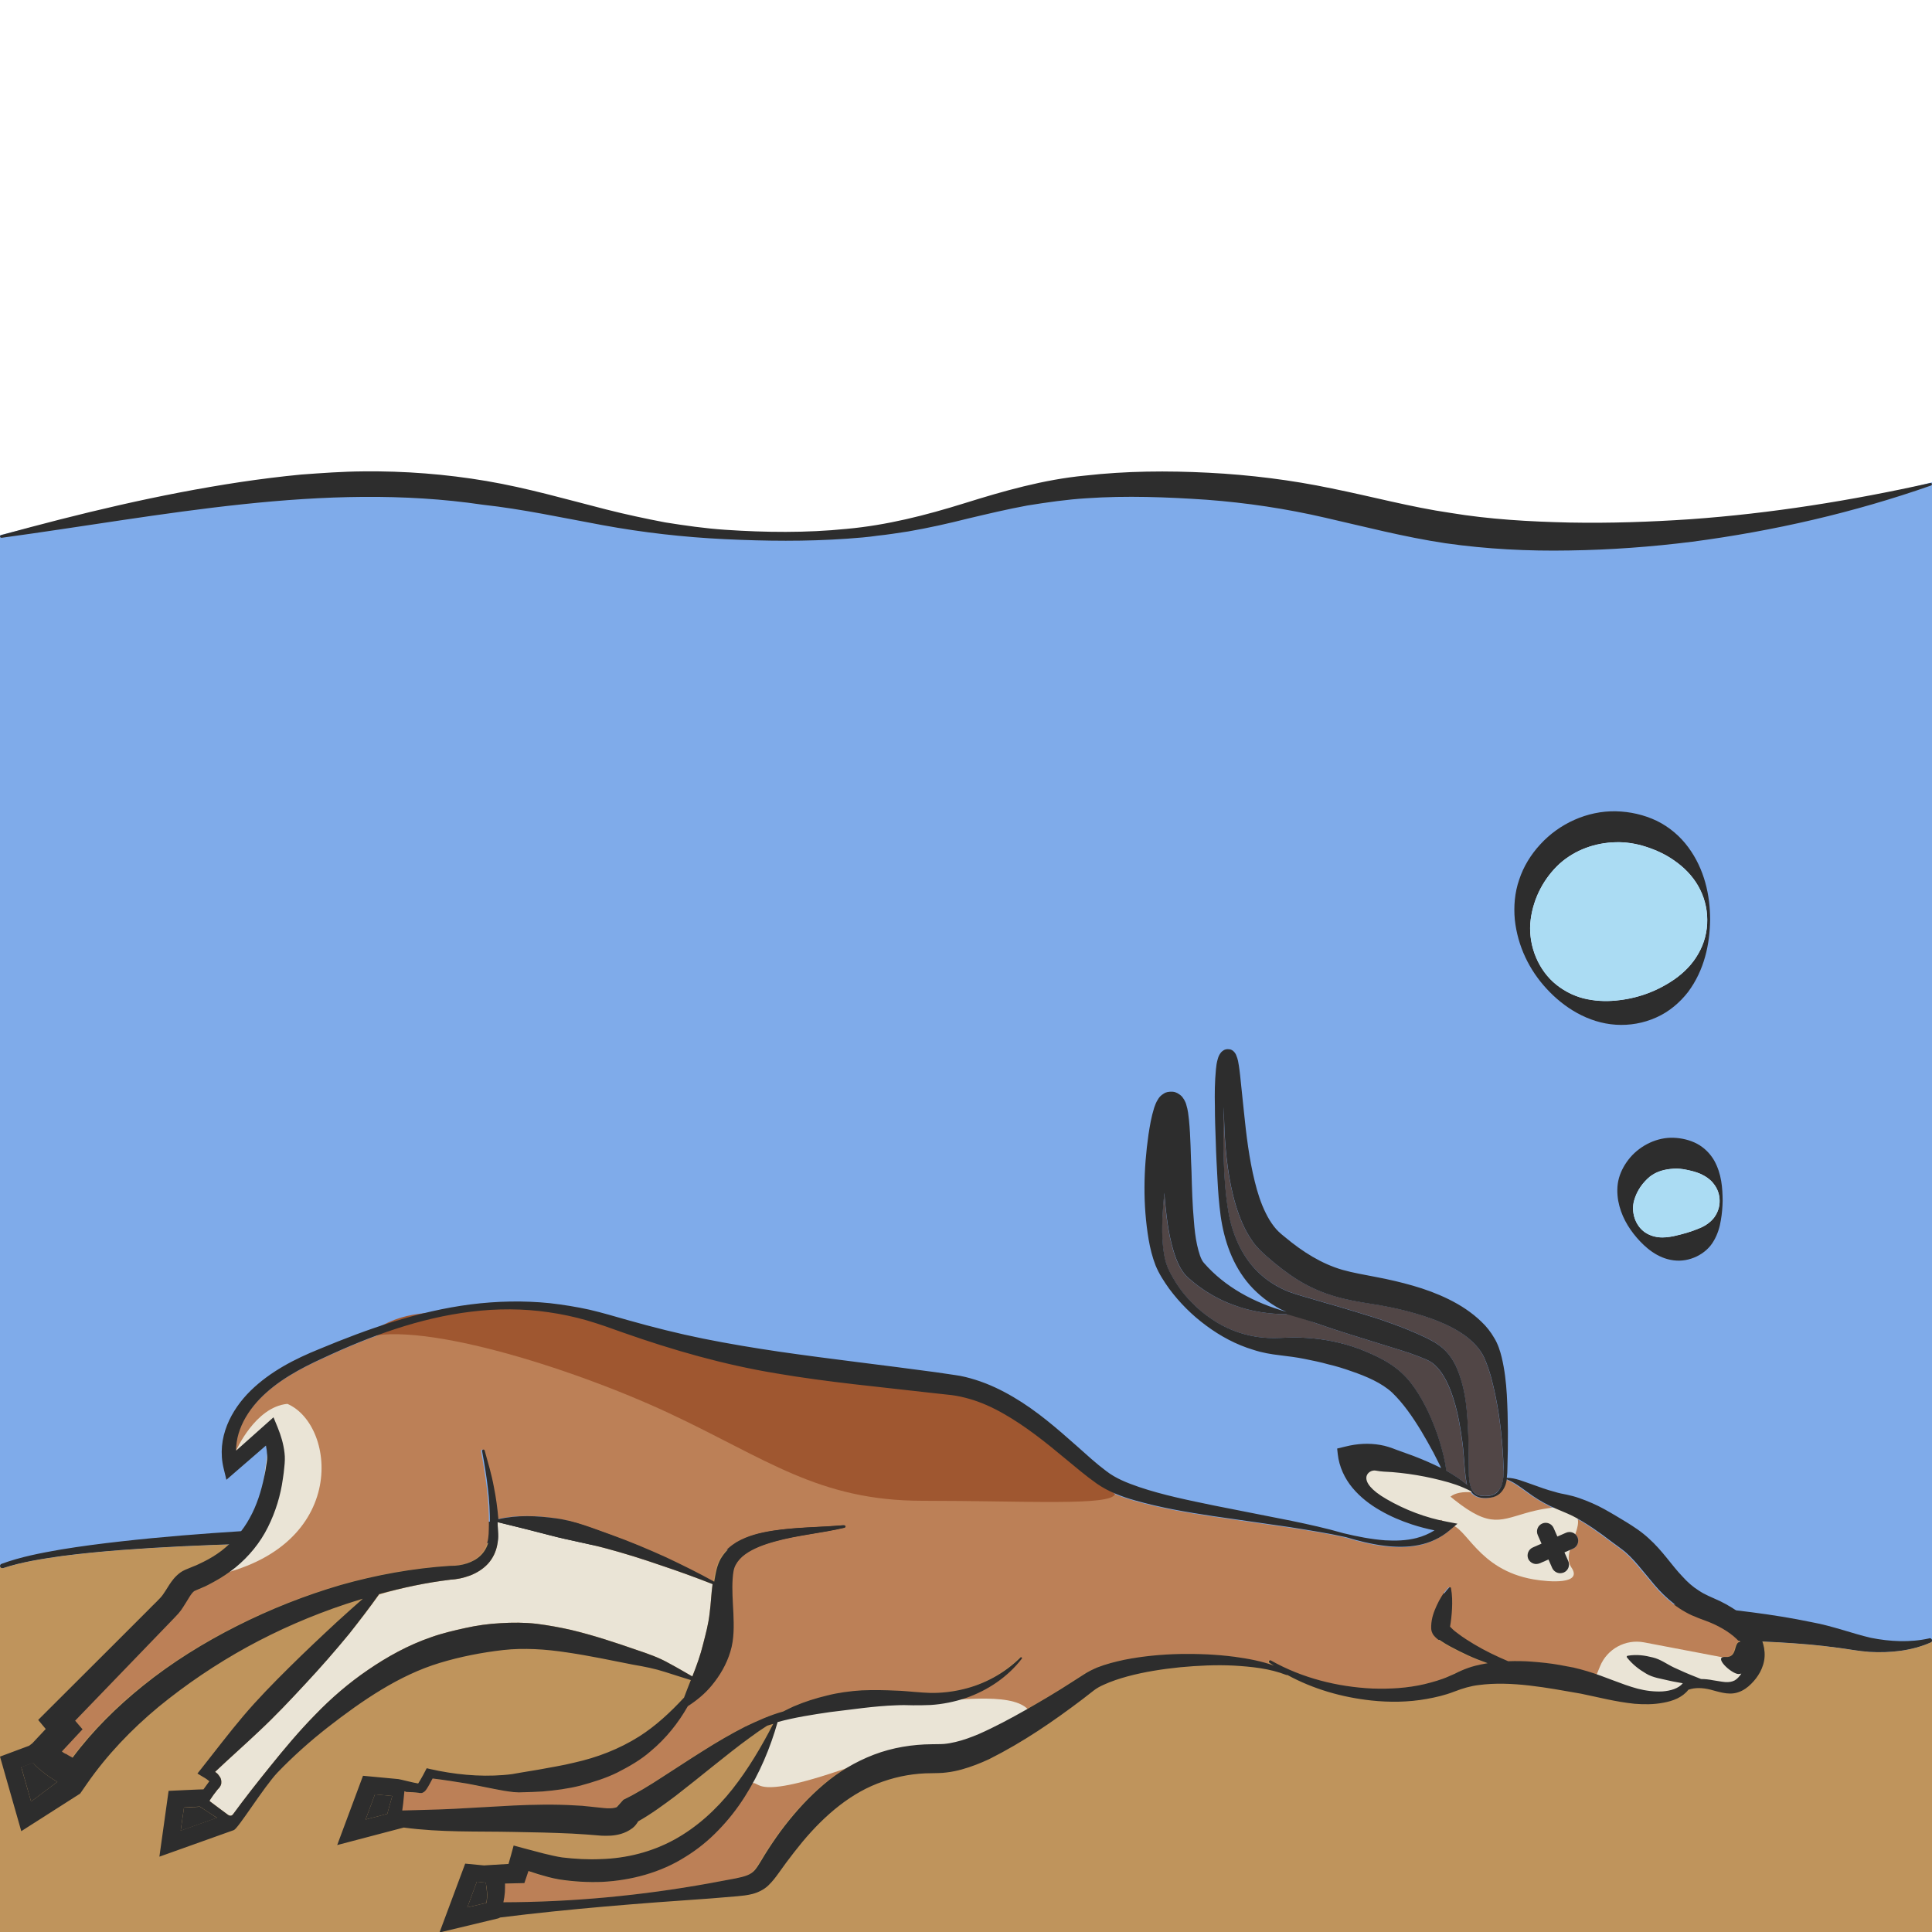 <?xml version="1.0" encoding="utf-8"?>
<!-- Generator: Adobe Illustrator 24.1.2, SVG Export Plug-In . SVG Version: 6.00 Build 0)  -->
<svg version="1.1" id="Layer_1" xmlns="http://www.w3.org/2000/svg" xmlns:xlink="http://www.w3.org/1999/xlink" x="0px" y="0px"
	 viewBox="0 0 128 128" style="enable-background:new 0 0 128 128;" xml:space="preserve">
<style type="text/css">
	.st0{fill:#7FABEA;}
	.st1{fill:#BF945C;}
	.st2{fill:#2D2D2D;}
	.st3{fill:#ABDCF3;}
	.st4{fill:#BC8057;}
	.st5{fill:#514646;}
	.st6{fill:#EAE4D6;}
	.st7{fill:#9F5730;}
</style>
<g>
	<path class="st0" d="M108.63,35.09c-13.4,0.87-14.15-2.72-30.86-2.95c-7.66-0.11-15.36,3.1-23.71,3.36
		c-11.45,0.36-19.35-3.3-28.77-3.36C12.56,32.05,0,35.46,0,35.46v68.3c0,0.01,0.01,0.03,0.01,0.04c0.03,0.08,0.11,0.12,0.19,0.09
		h0.01c1.24-0.41,2.57-0.61,3.89-0.8c1.32-0.17,2.65-0.3,3.98-0.4c2.66-0.2,5.33-0.32,8.01-0.4c5.34-0.15,10.69-0.14,16.03-0.06
		c10.69,0.16,21.39,0.56,32.02,1.43c2.66,0.23,5.31,0.48,7.95,0.82c2.62,0.33,5.27,0.7,7.76,1.31c0.62,0.15,1.23,0.33,1.78,0.53
		c0.13,0.06,0.27,0.1,0.39,0.16l0.43,0.19c0.36,0.17,0.71,0.31,1.07,0.43c1.41,0.49,2.79,0.74,4.17,0.94
		c2.74,0.4,5.45,0.56,8.15,0.63c5.39,0.14,10.74-0.04,16.06,0c2.66,0,5.31,0.05,7.94,0.28c0.65,0.06,1.3,0.13,1.95,0.22
		c0.63,0.08,1.34,0.22,2.04,0.27c1.39,0.08,2.8-0.06,4.08-0.62c0.05-0.02,0.08-0.05,0.09-0.1V31.95
		C128,31.95,119.29,34.4,108.63,35.09z M113.93,79.55c0.01,0.4-0.13,0.8-0.36,1.11c-0.24,0.32-0.58,0.54-0.89,0.68
		c-0.66,0.28-1.18,0.42-1.8,0.56c-0.31,0.06-0.64,0.11-1,0.07c-0.35-0.04-0.72-0.17-1.01-0.41c-0.58-0.48-0.8-1.32-0.61-2.01
		c0.19-0.69,0.59-1.21,1.04-1.59c0.47-0.37,1.03-0.5,1.58-0.53c0.28-0.02,0.56,0.01,0.85,0.07c0.29,0.06,0.6,0.13,0.93,0.27
		c0.32,0.15,0.66,0.36,0.89,0.68C113.79,78.75,113.93,79.15,113.93,79.55z M101.41,60.93c0.19-1.48,0.91-2.78,1.92-3.71
		c1.04-0.93,2.38-1.39,3.72-1.42c0.67-0.02,1.35,0.09,2,0.3c0.65,0.21,1.3,0.5,1.9,0.93c0.6,0.42,1.16,0.97,1.55,1.65
		c0.39,0.67,0.61,1.46,0.61,2.25c0.01,0.8-0.2,1.59-0.6,2.27c-0.38,0.68-0.94,1.23-1.54,1.66c-1.21,0.84-2.52,1.3-3.92,1.43
		c-0.7,0.07-1.44,0.03-2.16-0.15c-0.72-0.19-1.41-0.56-1.98-1.07C101.77,64.03,101.22,62.41,101.41,60.93z"/>
	<path class="st1" d="M128,108.72V128H0v-24.24c0,0.01,0.01,0.03,0.01,0.04c0.03,0.08,0.11,0.12,0.19,0.09h0.01
		c1.24-0.41,2.57-0.61,3.89-0.8c1.32-0.17,2.65-0.3,3.98-0.4c2.66-0.2,5.33-0.32,8.01-0.4c5.34-0.15,10.69-0.14,16.03-0.06
		c10.69,0.16,21.39,0.56,32.02,1.43c2.66,0.23,5.31,0.48,7.95,0.82c2.62,0.33,5.27,0.7,7.76,1.31c0.62,0.15,1.23,0.33,1.78,0.53
		c0.13,0.06,0.27,0.1,0.39,0.16l0.43,0.19c0.36,0.17,0.71,0.31,1.07,0.43c1.41,0.49,2.79,0.74,4.17,0.94
		c2.74,0.4,5.45,0.56,8.15,0.63c5.39,0.14,10.74-0.04,16.06,0c2.66,0,5.31,0.05,7.94,0.28c0.65,0.06,1.3,0.13,1.95,0.22
		c0.63,0.08,1.34,0.22,2.04,0.27c1.39,0.08,2.8-0.06,4.08-0.62C127.96,108.8,127.99,108.77,128,108.72z"/>
	<g>
		<path class="st2" d="M127.89,32c-5.26,1.17-10.57,2.02-15.9,2.4c-2.67,0.18-5.33,0.27-8,0.22c-2.67-0.06-5.3-0.21-7.9-0.64
			c-2.61-0.38-5.18-1.08-7.86-1.62c-2.67-0.56-5.42-0.9-8.15-1.04c-2.73-0.14-5.47-0.12-8.2,0.19c-2.74,0.26-5.42,1.03-7.98,1.83
			c-2.57,0.8-5.15,1.46-7.82,1.7c-2.66,0.27-5.36,0.24-8.03,0.06c-1.34-0.09-2.66-0.28-3.98-0.49c-1.31-0.25-2.62-0.53-3.92-0.86
			c-2.59-0.66-5.21-1.42-7.91-1.88c-2.71-0.46-5.43-0.67-8.18-0.64c-1.37,0.01-2.74,0.11-4.1,0.21c-1.36,0.13-2.71,0.3-4.05,0.5
			c-5.37,0.81-10.63,2.08-15.83,3.51C0.03,35.46,0,35.5,0,35.55c0.01,0.05,0.06,0.09,0.11,0.08c10.67-1.45,21.33-3.75,31.88-2.19
			c2.64,0.29,5.25,0.86,7.92,1.35c2.67,0.49,5.38,0.8,8.09,0.93c2.71,0.13,5.41,0.16,8.12-0.03c0.68-0.05,1.36-0.1,2.03-0.2
			c0.68-0.07,1.35-0.18,2.02-0.28c1.34-0.23,2.67-0.53,3.98-0.86c1.31-0.31,2.61-0.62,3.92-0.86c1.31-0.21,2.61-0.4,3.93-0.48
			c2.63-0.18,5.3-0.08,7.95,0.1c2.65,0.2,5.26,0.59,7.85,1.19c2.59,0.59,5.23,1.28,7.96,1.69c2.73,0.39,5.49,0.53,8.21,0.48
			c2.73-0.04,5.45-0.24,8.15-0.58c5.39-0.71,10.7-1.93,15.81-3.72c0.05-0.02,0.07-0.06,0.06-0.11
			C127.99,32.02,127.94,31.99,127.89,32z"/>
	</g>
	<path class="st2" d="M113.56,76.87c-0.26-0.44-0.64-0.83-1.12-1.09c-0.47-0.25-1.02-0.38-1.56-0.4c-1.1-0.04-2.18,0.5-2.87,1.3
		c-0.34,0.4-0.61,0.87-0.75,1.37c-0.14,0.5-0.13,1.02-0.05,1.5c0.18,0.97,0.64,1.76,1.23,2.45c0.57,0.66,1.38,1.37,2.44,1.5
		c1.04,0.14,2.16-0.4,2.66-1.29c0.26-0.44,0.4-0.92,0.47-1.36c0.08-0.45,0.11-0.88,0.12-1.3C114.12,78.72,114.07,77.78,113.56,76.87
		z M113.57,80.66c-0.24,0.32-0.58,0.54-0.89,0.68c-0.66,0.28-1.18,0.42-1.8,0.56c-0.31,0.06-0.64,0.11-1,0.07
		c-0.35-0.04-0.72-0.17-1.01-0.41c-0.58-0.48-0.8-1.32-0.61-2.01c0.19-0.69,0.59-1.21,1.04-1.59c0.47-0.37,1.03-0.5,1.58-0.53
		c0.28-0.02,0.56,0.01,0.85,0.07c0.29,0.06,0.6,0.13,0.93,0.27c0.32,0.15,0.66,0.36,0.89,0.68c0.24,0.3,0.38,0.7,0.38,1.1
		C113.94,79.95,113.8,80.35,113.57,80.66z"/>
	<path class="st3" d="M113.93,79.55c0.01,0.4-0.13,0.8-0.36,1.11c-0.24,0.32-0.58,0.54-0.89,0.68c-0.66,0.28-1.18,0.42-1.8,0.56
		c-0.31,0.06-0.64,0.11-1,0.07c-0.35-0.04-0.72-0.17-1.01-0.41c-0.58-0.48-0.8-1.32-0.61-2.01c0.19-0.69,0.59-1.21,1.04-1.59
		c0.47-0.37,1.03-0.5,1.58-0.53c0.28-0.02,0.56,0.01,0.85,0.07c0.29,0.06,0.6,0.13,0.93,0.27c0.32,0.15,0.66,0.36,0.89,0.68
		C113.79,78.75,113.93,79.15,113.93,79.55z"/>
	<path class="st2" d="M111.85,56.13c-0.53-0.72-1.25-1.34-2.09-1.75c-0.84-0.4-1.77-0.61-2.71-0.63c-1.89-0.04-3.75,0.82-5,2.19
		c-0.63,0.68-1.12,1.48-1.4,2.34c-0.3,0.86-0.37,1.78-0.29,2.65c0.19,1.76,0.96,3.34,2.11,4.58c1.13,1.23,2.73,2.26,4.58,2.38
		c0.91,0.06,1.84-0.1,2.68-0.48c0.84-0.37,1.56-0.98,2.11-1.69c1.08-1.45,1.44-3.17,1.46-4.79
		C113.3,59.32,112.93,57.59,111.85,56.13z M110.97,64.86c-1.21,0.84-2.52,1.3-3.92,1.43c-0.7,0.07-1.44,0.03-2.16-0.15
		c-0.72-0.19-1.41-0.56-1.98-1.07c-1.14-1.04-1.69-2.66-1.5-4.14c0.19-1.48,0.91-2.78,1.92-3.71c1.04-0.93,2.38-1.39,3.72-1.42
		c0.67-0.02,1.35,0.09,2,0.3c0.65,0.21,1.3,0.5,1.9,0.93c0.6,0.42,1.16,0.97,1.55,1.65c0.39,0.67,0.61,1.46,0.61,2.25
		c0.01,0.8-0.2,1.59-0.6,2.27C112.13,63.88,111.57,64.43,110.97,64.86z"/>
	<path class="st3" d="M113.11,60.93c0.01,0.8-0.2,1.59-0.6,2.27c-0.38,0.68-0.94,1.23-1.54,1.66c-1.21,0.84-2.52,1.3-3.92,1.43
		c-0.7,0.07-1.44,0.03-2.16-0.15c-0.72-0.19-1.41-0.56-1.98-1.07c-1.14-1.04-1.69-2.66-1.5-4.14c0.19-1.48,0.91-2.78,1.92-3.71
		c1.04-0.93,2.38-1.39,3.72-1.42c0.67-0.02,1.35,0.09,2,0.3c0.65,0.21,1.3,0.5,1.9,0.93c0.6,0.42,1.16,0.97,1.55,1.65
		C112.89,59.35,113.11,60.14,113.11,60.93z"/>
	<path class="st2" d="M128,108.65v0.07c-0.01,0.05-0.04,0.08-0.09,0.1c-1.28,0.56-2.69,0.7-4.08,0.62c-0.7-0.05-1.41-0.19-2.04-0.27
		c-0.65-0.09-1.3-0.16-1.95-0.22c-2.63-0.23-5.28-0.28-7.94-0.28c-5.32-0.04-10.67,0.14-16.06,0c-2.7-0.07-5.41-0.23-8.15-0.63
		c-1.38-0.2-2.76-0.45-4.17-0.94c-0.36-0.12-0.71-0.26-1.07-0.43l-0.43-0.19c-0.12-0.06-0.26-0.1-0.39-0.16
		c-0.55-0.2-1.16-0.38-1.78-0.53c-2.49-0.61-5.14-0.98-7.76-1.31c-2.64-0.34-5.29-0.59-7.95-0.82c-10.63-0.87-21.33-1.27-32.02-1.43
		c-5.34-0.08-10.69-0.09-16.03,0.06c-2.68,0.08-5.35,0.2-8.01,0.4c-1.33,0.1-2.66,0.23-3.98,0.4c-1.32,0.19-2.65,0.39-3.89,0.8H0.2
		c-0.08,0.03-0.16-0.01-0.19-0.09c0-0.01-0.01-0.03-0.01-0.04c0-0.07,0.04-0.13,0.1-0.15c1.28-0.47,2.61-0.72,3.93-0.95
		c1.33-0.22,2.66-0.39,4-0.54c2.66-0.3,5.34-0.51,8.02-0.68c5.35-0.33,10.71-0.51,16.07-0.62c10.73-0.16,21.45,0,32.18,0.59
		c2.69,0.16,5.37,0.35,8.06,0.61c2.69,0.26,5.37,0.56,8.1,1.12c0.69,0.14,1.38,0.31,2.09,0.55c0.18,0.06,0.36,0.11,0.55,0.19
		l0.5,0.2c0.25,0.1,0.51,0.2,0.81,0.28c1.13,0.33,2.4,0.53,3.68,0.69c2.56,0.3,5.21,0.4,7.86,0.52c5.3,0.23,10.67,0.38,16.05,0.81
		c2.69,0.25,5.38,0.54,8.06,1.1c1.33,0.24,2.68,0.75,3.89,1.03c1.25,0.25,2.59,0.32,3.85,0.04l0.02-0.01
		C127.9,108.52,127.98,108.57,128,108.65z"/>
	<g>
		<path class="st4" d="M27.86,118.18C27.87,118.18,27.86,118.18,27.86,118.18L27.86,118.18L27.86,118.18z"/>
		<path class="st5" d="M99.18,98.86c-0.14,0.13-0.31,0.2-0.5,0.23c-0.38,0.05-0.8,0.04-1.05-0.24c-0.24-0.27-0.29-0.69-0.32-1.07
			c-0.02-0.79-0.01-1.6-0.03-2.41c-0.07-1.61-0.1-3.27-0.84-4.9c-0.2-0.4-0.46-0.8-0.83-1.13c-0.4-0.35-0.78-0.54-1.16-0.73
			c-0.76-0.36-1.52-0.67-2.28-0.94c-0.76-0.28-1.53-0.52-2.3-0.75c-0.77-0.24-1.54-0.46-2.31-0.68c-0.75-0.23-1.55-0.43-2.22-0.68
			c-0.68-0.28-1.31-0.66-1.86-1.16c-1.1-0.99-1.79-2.45-2.08-3.99c-0.28-1.54-0.33-3.17-0.36-4.76c0-0.78,0-1.56,0.04-2.34l0,0.36
			c0.03,1.62,0.13,3.26,0.47,4.91c0.17,0.82,0.4,1.65,0.76,2.47c0.18,0.41,0.4,0.81,0.68,1.2c0.26,0.38,0.67,0.76,0.96,1.01
			c0.63,0.55,1.3,1.08,2.04,1.54c0.74,0.46,1.56,0.82,2.41,1.07c0.84,0.25,1.68,0.39,2.46,0.51c0.78,0.12,1.53,0.27,2.28,0.46
			c1.48,0.39,2.94,0.89,4.06,1.75c0.55,0.45,0.99,0.93,1.24,1.63c0.28,0.69,0.47,1.47,0.63,2.24c0.32,1.55,0.48,3.16,0.54,4.75
			l0,0.01l0,0c0.04,0.38,0.01,0.8-0.11,1.16C99.42,98.57,99.32,98.74,99.18,98.86z"/>
		<path class="st5" d="M85.23,87.07c0.05,0,0.09-0.04,0.09-0.09c0-0.03-0.01-0.06,0.07-0.02c0.63,0.28,1.11,0.46,1.72,0.68
			c0.76,0.27,1.53,0.52,2.29,0.76l2.28,0.71c0.75,0.24,1.52,0.45,2.23,0.73c0.35,0.14,0.71,0.27,0.94,0.43
			c0.25,0.18,0.48,0.43,0.68,0.73c0.4,0.6,0.67,1.33,0.88,2.08c0.21,0.75,0.34,1.54,0.45,2.33c0.12,0.79,0.13,1.58,0.23,2.4
			c0.03,0.19,0.05,0.38,0.1,0.57c-0.42-0.37-0.9-0.67-1.38-0.95l-0.02-0.15c-0.02-0.14-0.04-0.29-0.07-0.43
			c-0.06-0.28-0.12-0.57-0.2-0.84c-0.15-0.56-0.33-1.11-0.55-1.65c-0.21-0.54-0.46-1.07-0.75-1.59c-0.29-0.52-0.62-1.02-1.04-1.49
			c-0.92-1-2.05-1.48-3.15-1.92c-1.12-0.41-2.29-0.65-3.47-0.72c-0.59-0.05-1.19-0.02-1.76,0c-0.53,0.02-1.06,0.01-1.59-0.08
			c-1.06-0.17-2.1-0.58-3-1.21c-0.45-0.31-0.88-0.66-1.26-1.06c-0.39-0.39-0.74-0.82-1.03-1.28c-0.29-0.46-0.57-0.95-0.7-1.44
			c-0.14-0.51-0.19-1.05-0.22-1.59c-0.04-0.98,0.04-1.97,0.13-2.95c0.05,0.68,0.12,1.36,0.22,2.05c0.09,0.58,0.2,1.17,0.38,1.76
			c0.09,0.3,0.19,0.6,0.34,0.91c0.14,0.3,0.35,0.65,0.65,0.91c0.91,0.81,1.96,1.44,3.08,1.83C82.92,86.9,84.09,87.06,85.23,87.07
			L85.23,87.07z"/>
		<path class="st2" d="M30.96,126.37l0.63-1.7l0.59,0.06c0.01,0.04,0.02,0.07,0.02,0.11c0.03,0.18,0.05,0.35,0.06,0.53
			c0.02,0.24,0,0.47-0.04,0.7L30.96,126.37z"/>
		<path class="st2" d="M25.74,119.87c-0.03,0.11-0.05,0.2-0.08,0.3l-1.44,0.38l0.62-1.67l1.15,0.11l-0.1,0.35L25.74,119.87z"/>
		<path class="st6" d="M29.84,104.66l-0.05,0c0.5-0.02,0.92-0.12,1.36-0.28c0.43-0.17,0.85-0.42,1.18-0.78
			c0.33-0.36,0.54-0.82,0.62-1.28c0.04-0.23,0.06-0.46,0.05-0.68l-0.03-0.63c0-0.06-0.01-0.11-0.02-0.17
			c1.22,0.3,2.37,0.58,3.54,0.89c1.21,0.32,2.46,0.53,3.68,0.86c1.23,0.33,2.44,0.71,3.65,1.13c1.14,0.38,2.27,0.79,3.39,1.23
			c-0.09,0.66-0.11,1.29-0.19,1.89c-0.08,0.76-0.27,1.43-0.44,2.1c-0.17,0.7-0.42,1.4-0.71,2.13c-0.51-0.29-1.01-0.59-1.54-0.87
			c-0.66-0.38-1.44-0.65-2.13-0.88c-1.41-0.49-2.85-0.97-4.35-1.33c-0.75-0.17-1.52-0.31-2.3-0.41c-0.8-0.09-1.6-0.09-2.39-0.04
			c-0.79,0.04-1.57,0.15-2.33,0.32c-0.77,0.17-1.51,0.34-2.27,0.61c-1.51,0.52-2.9,1.29-4.17,2.16c-1.28,0.87-2.45,1.88-3.51,2.98
			c-1.07,1.09-2.04,2.25-2.99,3.43c-0.84,1.04-1.66,2.08-2.45,3.16c-0.15,0.21-0.37,0.01-0.37,0.01c-0.4-0.29-0.79-0.59-1.18-0.88
			c0.01-0.02,0-0.04,0.01-0.06c0.16-0.24,0.32-0.47,0.5-0.69l0.1-0.11c0,0,0.14-0.14,0.16-0.32c0.03-0.36-0.14-0.48-0.22-0.6
			c-0.06-0.07-0.13-0.11-0.19-0.16c0.96-0.91,1.95-1.78,2.91-2.69c1.07-1,2.07-2.06,3.07-3.14c1-1.07,1.97-2.18,2.9-3.31
			c0.69-0.85,1.35-1.72,1.99-2.61C26.67,105.18,28.25,104.85,29.84,104.66z"/>
		<path class="st2" d="M11.97,121.29l0.22-1.53l1.05-0.06c0.38,0.24,0.76,0.49,1.13,0.74L11.97,121.29z"/>
		<path class="st4" d="M95.97,107.74c0-0.01-0.01-0.02-0.02-0.02C95.95,107.71,95.95,107.68,95.97,107.74z"/>
		<path class="st2" d="M2.38,117c0.1,0.1,0.2,0.19,0.3,0.27c0.2,0.17,0.41,0.33,0.62,0.47c0.16,0.11,0.33,0.21,0.5,0.31l-1.74,1.31
			l-0.65-2.29l0.78-0.29C2.25,116.87,2.31,116.93,2.38,117z"/>
		<path class="st4" d="M4.91,115.17l-0.81,0.87c0.08,0.06,0.15,0.12,0.24,0.18c0.13,0.08,0.27,0.15,0.4,0.23
			c1.34-1.8,2.93-3.37,4.65-4.75c1.94-1.56,4.05-2.87,6.25-3.98c2.2-1.11,4.5-2.02,6.86-2.71c2.36-0.68,4.8-1.11,7.25-1.27l0.03,0
			h0.02c0.69,0,1.49-0.21,1.97-0.68c0.25-0.23,0.42-0.54,0.52-0.89c0.1-0.34,0.09-0.74,0.1-1.15c0.01-0.81-0.04-1.63-0.14-2.44
			c-0.1-0.82-0.23-1.62-0.38-2.44c-0.01-0.04,0.02-0.09,0.06-0.1c0.05-0.01,0.09,0.01,0.11,0.06l0,0c0.22,0.79,0.45,1.59,0.61,2.41
			c0.14,0.7,0.23,1.42,0.3,2.14c1.25-0.29,2.54-0.24,3.79-0.06c1.3,0.17,2.52,0.68,3.73,1.11c1.22,0.44,2.4,0.94,3.58,1.47
			c1.08,0.51,2.15,1.03,3.2,1.62c0.02-0.12,0.03-0.23,0.06-0.35c0.08-0.38,0.19-0.9,0.46-1.31c0.27-0.41,0.64-0.72,1.01-0.95
			c0.77-0.45,1.58-0.63,2.37-0.76c1.59-0.25,3.15-0.23,4.7-0.37c0.04,0,0.08,0.02,0.1,0.07c0.01,0.05-0.02,0.09-0.07,0.1
			c-1.54,0.36-3.11,0.49-4.58,0.9c-0.73,0.2-1.44,0.46-2,0.86c-0.27,0.2-0.49,0.44-0.63,0.7c-0.14,0.26-0.17,0.53-0.2,0.92
			c-0.05,0.72,0.01,1.48,0.05,2.29c0.03,0.8,0.06,1.69-0.2,2.53c-0.25,0.84-0.69,1.6-1.23,2.24c-0.45,0.55-0.99,1-1.59,1.38
			c-0.62,1.11-1.44,2.14-2.46,2.98c-0.66,0.58-1.42,1.01-2.2,1.41c-0.79,0.39-1.62,0.64-2.45,0.87c-0.84,0.21-1.68,0.33-2.52,0.39
			c-0.42,0.04-0.84,0.04-1.26,0.05l-0.31,0.01l-0.35-0.02c-0.22-0.03-0.44-0.05-0.65-0.09c-0.85-0.15-1.65-0.33-2.47-0.48
			c-0.74-0.13-1.49-0.24-2.24-0.33c-0.06,0.12-0.13,0.25-0.2,0.37c-0.05,0.09-0.11,0.19-0.17,0.29c-0.03,0.05-0.07,0.1-0.12,0.16
			c-0.04,0.03-0.04,0.07-0.19,0.13c-0.02,0.02-0.2,0.02-0.17,0.01l-0.02,0l-0.04-0.01c-0.27-0.04-0.56-0.04-0.84-0.06
			c-0.19-0.15-0.11,0.04-0.14,0.08l-0.05,0.71l-0.06,0.45c0.1,0,0.19,0.02,0.28,0.06c1.04-0.02,2.09-0.1,3.14-0.17l3.96-0.22
			c1.33-0.06,2.67-0.08,4.02-0.01c0.34,0.01,0.68,0.04,1.02,0.08c0.35,0.03,0.68,0.08,0.96,0.1c0.28,0.02,0.54,0.01,0.69-0.02
			c0.08-0.02,0.11-0.04,0.13-0.04c0.01,0,0,0,0.02-0.01l0.43-0.48c0.87-0.42,1.75-0.96,2.62-1.53c0.88-0.55,1.75-1.15,2.66-1.71
			c0.9-0.57,1.82-1.11,2.78-1.6c0.82-0.39,1.65-0.76,2.53-1.01c0.23-0.12,0.47-0.23,0.7-0.34c0.71-0.31,1.46-0.53,2.21-0.72
			c0.75-0.18,1.52-0.29,2.29-0.34c0.77-0.03,1.55-0.02,2.31,0.02c0.38,0.01,0.77,0.06,1.15,0.08c0.38,0.03,0.72,0.06,1.09,0.07
			c0.72,0.01,1.45-0.07,2.15-0.24c1.41-0.33,2.77-1.06,3.82-2.11l0,0c0.02-0.02,0.05-0.02,0.08,0c0.03,0.02,0.03,0.06,0.01,0.08
			c-0.93,1.21-2.26,2.12-3.74,2.62c-0.74,0.24-1.52,0.4-2.3,0.45c-0.39,0.02-0.8,0.02-1.17,0.02c-0.37,0-0.74-0.02-1.11,0
			c-1.48,0.04-2.93,0.28-4.39,0.45c-1.15,0.17-2.33,0.35-3.47,0.66c-0.49,1.72-1.19,3.4-2.18,4.95c-0.49,0.79-1.07,1.53-1.74,2.21
			c-0.66,0.68-1.4,1.29-2.22,1.79c-1.63,1.03-3.57,1.54-5.47,1.64c-0.96,0.04-1.9-0.02-2.84-0.16c-0.54-0.1-0.95-0.23-1.41-0.35
			c-0.22-0.07-0.44-0.14-0.65-0.21l-0.11,0.33l-0.16,0.47l-0.47,0.01l-0.81,0.02c0,0.19,0.01,0.38-0.01,0.57
			c-0.02,0.22-0.05,0.45-0.1,0.67c4.57-0.02,9.13-0.44,13.61-1.25l1.77-0.33c0.29-0.06,0.55-0.12,0.78-0.21
			c0.22-0.09,0.36-0.19,0.49-0.33c0.27-0.31,0.56-0.9,0.91-1.41c0.34-0.51,0.69-1.02,1.07-1.52c0.76-0.98,1.61-1.92,2.59-2.75
			c0.98-0.83,2.11-1.51,3.33-1.98c1.23-0.46,2.55-0.68,3.84-0.69c0.36-0.01,0.54,0,0.81-0.02c0.25-0.02,0.5-0.07,0.76-0.13
			c0.52-0.12,1.04-0.31,1.55-0.53c1.02-0.46,2.09-1.02,3.11-1.6c1.03-0.58,2.05-1.19,3.05-1.84l0.75-0.48
			c0.3-0.2,0.61-0.35,0.91-0.48c0.61-0.24,1.22-0.4,1.83-0.52c1.22-0.24,2.44-0.34,3.66-0.38c1.22-0.03,2.44,0.03,3.65,0.19
			c0.87,0.12,1.75,0.28,2.58,0.58c-0.1-0.06-0.2-0.12-0.3-0.19c-0.04-0.03-0.05-0.08-0.02-0.12c0.02-0.04,0.08-0.05,0.12-0.03
			c2.06,1.17,4.4,1.75,6.73,1.86c1.16,0.04,2.33-0.03,3.44-0.29c0.55-0.13,1.1-0.29,1.62-0.52l0.39-0.17
			c0.14-0.07,0.29-0.15,0.44-0.21c0.3-0.12,0.61-0.23,0.92-0.32c0.27-0.07,0.55-0.12,0.82-0.17c-0.43-0.15-0.86-0.33-1.28-0.51
			c-0.41-0.18-0.81-0.38-1.22-0.61c-0.2-0.11-0.4-0.23-0.61-0.37c-0.1-0.08-0.21-0.15-0.32-0.27c-0.06-0.08-0.13-0.1-0.22-0.36
			c-0.05-0.22-0.02-0.21-0.03-0.25l0-0.11c0.02-0.53,0.18-0.94,0.37-1.36c0.19-0.41,0.42-0.81,0.76-1.17
			c0.01-0.01,0.02-0.02,0.04-0.02c0.04-0.01,0.07,0.02,0.08,0.05c0.09,0.48,0.09,0.93,0.07,1.37c-0.02,0.42-0.07,0.85-0.13,1.19
			c0.02,0.03,0.05,0.05,0.08,0.08c0.13,0.13,0.3,0.26,0.46,0.39c0.33,0.25,0.69,0.48,1.06,0.7c0.72,0.43,1.48,0.79,2.25,1.12
			c0.53-0.02,1.06-0.01,1.59,0.03c0.62,0.05,1.23,0.11,1.83,0.22c0.3,0.05,0.59,0.1,0.91,0.17c0.31,0.07,0.61,0.16,0.9,0.24
			c1.18,0.35,2.26,0.87,3.35,1.16c0.54,0.14,1.11,0.22,1.66,0.18c0.51-0.04,1.06-0.19,1.33-0.54c-0.3-0.05-0.6-0.09-0.89-0.17
			c-0.53-0.13-1.09-0.19-1.54-0.47c-0.46-0.27-0.89-0.59-1.27-1.07c-0.01-0.01-0.01-0.02-0.01-0.03c-0.01-0.04,0.02-0.07,0.05-0.08
			c0.61-0.11,1.15-0.02,1.67,0.11c0.52,0.12,0.94,0.45,1.41,0.67c0.47,0.22,0.95,0.42,1.44,0.62c0.12,0.05,0.23,0.09,0.35,0.14
			c0.27,0,0.53,0.03,0.78,0.08c0.29,0.05,0.56,0.1,0.81,0.12c0.25,0.02,0.47-0.02,0.64-0.11c0.17-0.09,0.32-0.25,0.44-0.45
			c-0.07,0.01-0.13,0.04-0.2,0.03c-0.51-0.04-1.7-1.19-0.85-1.13c0.84,0.06,0.5-1.01,0.99-1c-0.47-0.54-1.21-0.99-1.96-1.3
			c-0.41-0.17-1.08-0.37-1.63-0.69c-0.56-0.31-1.07-0.72-1.51-1.15c-0.45-0.43-0.8-0.9-1.16-1.32c-0.35-0.42-0.68-0.82-1.02-1.17
			c-0.17-0.17-0.35-0.34-0.54-0.48c-0.17-0.14-0.44-0.32-0.65-0.48c-0.44-0.33-0.88-0.66-1.32-0.96c-0.44-0.3-0.88-0.58-1.34-0.8
			c-0.23-0.11-0.47-0.22-0.7-0.31c-0.27-0.11-0.55-0.22-0.81-0.36c-0.53-0.27-1.03-0.58-1.48-0.91c-0.45-0.32-0.87-0.65-1.36-0.84
			c-0.03,0.13-0.05,0.27-0.1,0.4c-0.08,0.2-0.19,0.39-0.36,0.54c-0.17,0.15-0.38,0.24-0.6,0.27c-0.39,0.06-0.88,0.06-1.21-0.28
			c-0.04-0.04-0.07-0.09-0.1-0.14c-0.64-0.34-1.31-0.57-2.01-0.73c-0.7-0.18-1.41-0.32-2.13-0.42c-0.36-0.05-0.72-0.09-1.09-0.12
			c-0.37-0.02-0.73-0.03-1.09-0.1c-0.47-0.09-0.94-0.26-1.4-0.45c0.13,0.35,0.31,0.69,0.55,0.99c0.42,0.53,0.97,0.98,1.57,1.35
			c1.21,0.74,2.61,1.23,4.02,1.5l0.68,0.13L96,101.42c-0.6,0.5-1.33,0.84-2.08,0.98c-0.75,0.15-1.51,0.13-2.24,0.04
			c-0.87-0.11-1.72-0.32-2.55-0.57c-1.22-0.28-2.46-0.47-3.69-0.66l-5.15-0.74c-1.72-0.26-3.44-0.55-5.15-1.04
			c-0.43-0.13-0.86-0.26-1.28-0.44c-0.42-0.17-0.87-0.41-1.24-0.67c-0.75-0.52-1.41-1.09-2.08-1.65c-1.33-1.11-2.66-2.17-4.11-2.99
			c-0.72-0.4-1.47-0.74-2.24-0.97c-0.39-0.11-0.77-0.2-1.17-0.25l-1.28-0.14c-3.44-0.4-6.9-0.71-10.35-1.3
			c-3.45-0.57-6.85-1.54-10.14-2.7c-0.83-0.3-1.63-0.58-2.44-0.82c-0.82-0.23-1.65-0.42-2.5-0.53c-1.69-0.24-3.41-0.25-5.12-0.04
			c-3.41,0.41-6.69,1.61-9.81,3.07c-1.57,0.71-3.07,1.53-4.22,2.72c-0.57,0.59-1.04,1.27-1.3,2.01c-0.14,0.37-0.22,0.75-0.25,1.14
			c-0.01,0.09-0.01,0.18-0.01,0.27l1.93-1.72l0.55-0.49l0.28,0.68c0.23,0.55,0.38,1.08,0.45,1.68c0.04,0.29,0.02,0.65-0.01,0.9
			c-0.02,0.27-0.06,0.54-0.1,0.82c-0.15,1.09-0.48,2.18-0.99,3.2c-0.51,1.02-1.26,1.93-2.15,2.67c-0.45,0.36-0.93,0.68-1.43,0.95
			c-0.25,0.13-0.5,0.27-0.76,0.38c-0.24,0.1-0.61,0.25-0.56,0.25c-0.07,0.05-0.19,0.19-0.31,0.39c-0.12,0.19-0.26,0.43-0.43,0.69
			c-0.09,0.13-0.18,0.26-0.3,0.4c-0.13,0.14-0.19,0.2-0.29,0.31l-0.55,0.57l-2.19,2.27L4.98,114l0.49,0.56L4.91,115.17z
			 M101.56,102.52l0.57-0.25l-0.25-0.57c-0.13-0.29,0-0.63,0.29-0.76c0.29-0.13,0.63,0,0.76,0.29l0.25,0.57l0.57-0.25
			c0.29-0.13,0.63,0,0.76,0.29c0.13,0.29,0,0.63-0.29,0.76l-0.57,0.25l0.25,0.57c0.13,0.29,0,0.63-0.29,0.76
			c-0.08,0.03-0.16,0.05-0.24,0.05c-0.22,0-0.43-0.13-0.53-0.34l-0.25-0.57l-0.57,0.25c-0.08,0.03-0.16,0.05-0.24,0.05
			c-0.22,0-0.43-0.13-0.53-0.34C101.13,102.99,101.26,102.65,101.56,102.52z"/>
		<path class="st6" d="M62.37,112.58c0.89,0.19,5.13-0.61,5.92,0.93c-1.96,1.17-6.01,2.8-7.32,2.8c-1.31,0-2.29,0.33-3.24,0.24
			c-8.55,3.2-7.11,1.18-8.09,1.66c-1.28,0.62,1.77-3.61,1.59-4.01c1.07-0.68,6.62-1.56,7.69-1.61
			C60,112.54,62.37,112.58,62.37,112.58z"/>
		<path class="st6" d="M15.63,96.13c0,0,1.27-2.92,3.41-3.12c3.31,1.43,4.11,9.85-5.47,11.5c1.62-1.19,3.58-2.74,3.78-5.08
			c0.2-2.34,0.5-3.98,0.5-3.98L15.63,96.13z"/>
		<path class="st6" d="M97.61,98.87c-3-0.23-1.17,2.3-2.87,2.07c-1.7-0.23-4.72-1.78-4.26-3.25c0.46-1.47,6.07,0.72,6.53,0.8
			L97.61,98.87z"/>
		<path class="st7" d="M73.87,98.98c-0.22,0.81-5.86,0.45-12.76,0.45s-10.35-2.8-16.82-5.82s-17.06-6.35-20.51-4.84
			c3.02-2.16,4.02-1.56,7.36-2.12s8.71,0.49,12.4,1.95c3.69,0.63,16.24,2.44,19.37,2.93C66.05,92.01,73.87,98.98,73.87,98.98z"/>
		<path class="st6" d="M114.74,109.92l-5.82-1.11c-1.22-0.23-2.44,0.43-2.91,1.58l-0.51,1.24c0,0,4.02,1.6,5.22,0.75
			c1.81-1.27,4.58-0.74,4.58-0.74l0.57-1.04L114.74,109.92z"/>
		<path class="st6" d="M104.14,100.17c1.24,0.64-0.8,2.55-0.03,3.68c0.77,1.13-1.45,0.97-2.5,0.79c-3.74-0.64-4.45-3.56-5.56-3.62
			c-1.12-0.06-1.47-3.14-0.18-2.05c2.68,2.26,3.35,1.82,5.17,1.29s2.88-0.41,2.88-0.41L104.14,100.17z"/>
		<path class="st2" d="M1.93,115.66L0,116.38l1.41,4.94l3.9-2.49l0.45-0.65c1.31-1.89,2.94-3.6,4.75-5.1
			c1.82-1.49,3.79-2.82,5.86-3.96c2.08-1.14,4.27-2.09,6.52-2.84c0.38-0.13,0.77-0.24,1.15-0.36c-0.58,0.51-1.15,1.02-1.72,1.54
			c-1.08,1-2.14,2-3.18,3.03c-1.04,1.03-2.07,2.08-3.02,3.2c-0.95,1.12-1.84,2.3-2.76,3.46l-0.28,0.35l0.33,0.2l0.17,0.1l0.12,0.08
			c0.07,0.05,0.13,0.1,0.17,0.14c-0.02,0.03-0.04,0.05-0.05,0.06c-0.12,0.16-0.23,0.31-0.34,0.47c-0.05-0.01-2.31,0.1-2.31,0.1
			l-0.61,4.36l4.93-1.76c0.29-0.1,1.98-2.85,2.9-3.82c1.03-1.07,2.14-2.06,3.3-2.97c2.31-1.8,4.76-3.48,7.45-4.29
			c1.35-0.41,2.79-0.69,4.19-0.85c0.7-0.08,1.4-0.09,2.1-0.06c0.71,0.03,1.43,0.11,2.15,0.22c1.44,0.21,2.9,0.52,4.37,0.81
			c0.76,0.13,1.43,0.26,2.14,0.49c0.55,0.17,1.11,0.36,1.68,0.53c-0.15,0.37-0.3,0.76-0.45,1.16c-0.92,0.99-1.89,1.89-2.98,2.58
			c-1.32,0.83-2.77,1.39-4.3,1.73c-0.76,0.19-1.55,0.31-2.34,0.46l-1.2,0.2l-0.57,0.1c-0.19,0.02-0.38,0.05-0.58,0.06
			c-1.61,0.13-3.28-0.04-4.87-0.4l-0.21-0.05l-0.11,0.21c-0.09,0.18-0.19,0.36-0.29,0.53c-0.05,0.09-0.1,0.17-0.15,0.25
			c-0.01,0.01-0.01,0.01-0.02,0.02c-0.32-0.05-1.16-0.27-1.3-0.29l-2.35-0.22l-1.71,4.59l4.41-1.16c0,0,0,0,0,0
			c2.45,0.33,4.86,0.24,7.25,0.29c1.31,0.02,2.61,0.05,3.9,0.11l0.96,0.06l1.01,0.08c0.38,0.01,0.79,0.02,1.27-0.12
			c0.24-0.07,0.51-0.19,0.76-0.38c0.16-0.12,0.28-0.28,0.38-0.45c0.9-0.51,1.69-1.1,2.47-1.68c0.84-0.66,1.67-1.31,2.48-1.97
			c0.82-0.65,1.63-1.31,2.48-1.92c0.36-0.27,0.74-0.53,1.12-0.77c0.13-0.04,0.26-0.08,0.4-0.12c-0.79,1.53-1.66,3-2.7,4.32
			c-1.09,1.38-2.39,2.55-3.87,3.36c-1.49,0.81-3.15,1.23-4.85,1.28c-0.85,0.04-1.71-0.01-2.56-0.11c-0.36-0.05-0.81-0.16-1.23-0.26
			l-1.29-0.34l-0.7-0.19l-0.18,0.66l-0.16,0.56l-1,0.06l-0.62,0.04l-1.25-0.12l-1.7,4.56l3.88-0.93c0.05-0.01,0.09-0.04,0.13-0.06
			c4.63-0.58,9.26-0.94,13.92-1.26l1.81-0.15c0.31-0.03,0.64-0.06,0.99-0.15c0.35-0.09,0.76-0.28,1.05-0.56
			c0.29-0.28,0.49-0.55,0.67-0.8l0.52-0.72c0.35-0.47,0.71-0.93,1.08-1.38c1.48-1.77,3.25-3.29,5.33-3.99
			c1.03-0.36,2.11-0.55,3.22-0.55c0.24-0.01,0.66,0,0.99-0.05c0.35-0.04,0.69-0.11,1.01-0.2c0.65-0.18,1.25-0.42,1.83-0.69
			c2.25-1.13,4.24-2.5,6.18-3.97l0.72-0.56c0.19-0.15,0.42-0.28,0.67-0.39c0.5-0.23,1.05-0.41,1.6-0.56c1.12-0.3,2.29-0.48,3.47-0.6
			c1.18-0.11,2.37-0.17,3.55-0.11c1.18,0.07,2.38,0.19,3.48,0.62l0,0c0.02,0.01,0.05,0.01,0.07,0c1.7,0.93,3.61,1.48,5.55,1.69
			c1.21,0.13,2.45,0.12,3.68-0.1c0.61-0.11,1.22-0.25,1.81-0.48l0.44-0.16l0.39-0.12c0.26-0.07,0.53-0.13,0.8-0.16
			c2.17-0.29,4.54,0.18,6.78,0.57c1.13,0.23,2.29,0.54,3.56,0.67c0.63,0.05,1.27,0.05,1.9-0.07c0.32-0.06,0.63-0.14,0.94-0.29
			c0.26-0.13,0.52-0.31,0.72-0.57c0.46-0.16,0.95-0.13,1.45-0.01c0.26,0.07,0.53,0.15,0.83,0.21c0.3,0.06,0.66,0.09,1.01-0.03
			c0.35-0.11,0.64-0.33,0.87-0.56c0.23-0.23,0.42-0.47,0.59-0.78c0.16-0.3,0.28-0.66,0.3-1.03c0.02-0.37-0.05-0.75-0.18-1.09
			c-0.28-0.67-0.73-1.17-1.21-1.58c-0.48-0.41-1.01-0.73-1.56-1c-0.61-0.28-1.01-0.43-1.41-0.7c-0.4-0.25-0.76-0.57-1.09-0.94
			c-0.69-0.71-1.3-1.69-2.24-2.53c-0.23-0.21-0.48-0.41-0.74-0.59c-0.28-0.2-0.47-0.31-0.72-0.47c-0.48-0.29-0.97-0.59-1.48-0.87
			c-0.51-0.28-1.06-0.52-1.63-0.72c-0.28-0.1-0.58-0.18-0.87-0.24c-0.27-0.05-0.52-0.1-0.77-0.18c-0.51-0.13-1.02-0.32-1.55-0.51
			c-0.51-0.17-1.05-0.42-1.63-0.42c0.03-0.22,0.04-0.45,0.04-0.68l0,0.01c0.05-1.61,0.05-3.22-0.04-4.85
			c-0.05-0.82-0.14-1.63-0.34-2.47c-0.1-0.41-0.25-0.88-0.49-1.27c-0.23-0.4-0.52-0.77-0.85-1.08c-0.65-0.63-1.4-1.11-2.17-1.49
			c-0.77-0.38-1.57-0.67-2.37-0.9c-0.8-0.23-1.62-0.42-2.42-0.57c-0.8-0.16-1.55-0.28-2.25-0.48c-1.38-0.4-2.64-1.19-3.82-2.18
			c-0.33-0.26-0.51-0.43-0.72-0.7c-0.2-0.26-0.38-0.55-0.54-0.88c-0.32-0.64-0.55-1.36-0.73-2.1c-0.37-1.49-0.56-3.06-0.72-4.64
			l-0.25-2.4c-0.02-0.2-0.05-0.41-0.08-0.62c-0.04-0.22-0.05-0.4-0.19-0.73c-0.02-0.04-0.05-0.1-0.1-0.16
			c-0.04-0.04-0.06-0.07-0.11-0.11c-0.06-0.04-0.13-0.08-0.21-0.09c-0.19-0.03-0.3,0.01-0.38,0.05c-0.09,0.05-0.14,0.1-0.19,0.15
			c-0.15,0.19-0.18,0.31-0.22,0.44c-0.07,0.24-0.1,0.45-0.12,0.67c-0.08,0.84-0.09,1.65-0.07,2.46c0,0.81,0.03,1.62,0.06,2.42
			c0.02,0.81,0.07,1.61,0.11,2.41c0.04,0.81,0.1,1.61,0.21,2.43c0.23,1.62,0.78,3.28,1.94,4.6c0.58,0.65,1.28,1.19,2.05,1.6
			c0.13,0.06,0.25,0.11,0.37,0.16c-2.16-0.6-4.09-1.66-5.46-3.23c-0.21-0.22-0.35-0.71-0.46-1.2c-0.11-0.5-0.17-1.03-0.21-1.57
			c-0.1-1.08-0.13-2.19-0.16-3.31c-0.06-1.12-0.05-2.24-0.17-3.43c-0.04-0.31-0.05-0.58-0.19-1.03c-0.02-0.06-0.04-0.12-0.09-0.21
			c-0.02-0.05-0.04-0.08-0.09-0.15l-0.06-0.09c-0.03-0.04-0.08-0.09-0.13-0.13l-0.08-0.06c-0.04-0.03-0.09-0.05-0.13-0.08
			c-0.1-0.05-0.18-0.08-0.31-0.09c-0.11-0.01-0.25,0-0.34,0.02c-0.08,0.02-0.17,0.05-0.24,0.1c-0.22,0.13-0.3,0.25-0.35,0.32
			c-0.2,0.3-0.22,0.44-0.29,0.61c-0.2,0.64-0.29,1.21-0.38,1.79c-0.33,2.31-0.38,4.63,0.01,6.95c0.1,0.58,0.24,1.15,0.46,1.72
			c0.24,0.58,0.56,1.06,0.9,1.54c0.7,0.94,1.52,1.76,2.46,2.45c0.93,0.69,1.98,1.26,3.12,1.6c0.57,0.19,1.16,0.29,1.76,0.36
			c0.56,0.07,1.08,0.13,1.62,0.24c0.53,0.11,1.06,0.21,1.58,0.36c0.52,0.12,1.04,0.28,1.54,0.46c1,0.34,2.01,0.78,2.69,1.41
			c0.73,0.7,1.36,1.61,1.93,2.55c0.28,0.47,0.56,0.96,0.82,1.45l0.38,0.75l0.12,0.25c-0.61-0.3-1.23-0.57-1.86-0.81l-1.08-0.39
			c-0.36-0.14-0.72-0.27-1.1-0.33c-0.75-0.13-1.52-0.09-2.31,0.11l-0.54,0.13l0.04,0.37c0.09,0.83,0.46,1.62,0.98,2.24
			c0.52,0.62,1.16,1.11,1.83,1.49c0.67,0.39,1.38,0.69,2.11,0.93c0.49,0.16,0.99,0.29,1.49,0.39c-0.37,0.23-0.77,0.4-1.2,0.51
			c-0.66,0.17-1.37,0.19-2.08,0.15c-0.92-0.07-1.84-0.25-2.75-0.47c-1.14-0.33-2.29-0.58-3.44-0.82l-5.11-1.01
			c-1.69-0.35-3.39-0.69-4.99-1.23c-0.81-0.28-1.55-0.57-2.18-1.06c-0.66-0.49-1.3-1.08-1.94-1.65c-1.3-1.15-2.64-2.33-4.21-3.25
			c-0.78-0.46-1.61-0.86-2.5-1.14c-0.45-0.14-0.9-0.26-1.37-0.32l-1.3-0.19c-3.45-0.47-6.89-0.86-10.29-1.35
			c-1.7-0.25-3.39-0.53-5.08-0.87c-1.68-0.34-3.35-0.76-5.01-1.23c-0.82-0.23-1.68-0.49-2.54-0.69c-0.86-0.19-1.74-0.33-2.61-0.43
			c-1.75-0.18-3.52-0.14-5.26,0.08c-3.49,0.45-6.82,1.62-10.03,2.96c-1.61,0.65-3.24,1.48-4.55,2.76c-1.28,1.26-2.28,3.12-1.78,5.16
			l0.18,0.74l0.61-0.53l2.01-1.74c0.04,0.21,0.07,0.43,0.08,0.63c0.01,0.23-0.01,0.4-0.06,0.67c-0.03,0.25-0.08,0.5-0.13,0.74
			c-0.2,0.98-0.5,1.93-0.97,2.77c-0.46,0.85-1.1,1.56-1.85,2.15c-0.38,0.29-0.79,0.54-1.22,0.75c-0.22,0.1-0.43,0.22-0.66,0.3
			l-0.34,0.14c-0.06,0.02-0.36,0.14-0.53,0.27c-0.36,0.27-0.55,0.55-0.72,0.8c-0.16,0.25-0.29,0.47-0.42,0.65
			c-0.18,0.27-0.65,0.68-0.99,1.04l-2.23,2.23l-4.46,4.45l-0.59,0.59l0.5,0.6l-0.89,0.95L1.93,115.66
			C1.94,115.66,1.94,115.66,1.93,115.66z M32.27,125.37c0.02,0.24,0,0.47-0.04,0.7l-1.27,0.3l0.63-1.7l0.59,0.06
			c0.01,0.04,0.02,0.07,0.02,0.11C32.24,125.02,32.26,125.19,32.27,125.37z M25.99,118.99l-0.1,0.35l-0.15,0.53
			c-0.03,0.11-0.05,0.2-0.08,0.3l-1.44,0.38l0.62-1.67L25.99,118.99z M85.23,87.07L85.23,87.07c0.05,0,1.27,0.36,1.89,0.57
			c0.76,0.27,1.53,0.52,2.29,0.76l2.28,0.71c0.75,0.24,1.52,0.45,2.23,0.73c0.35,0.14,0.71,0.27,0.94,0.43
			c0.25,0.18,0.48,0.43,0.68,0.73c0.4,0.6,0.67,1.33,0.88,2.08c0.21,0.75,0.34,1.54,0.45,2.33c0.12,0.79,0.13,1.58,0.23,2.4
			c0.03,0.19,0.05,0.38,0.1,0.57c-0.42-0.37-0.9-0.67-1.38-0.95l-0.02-0.15c-0.02-0.14-0.04-0.29-0.07-0.43
			c-0.06-0.28-0.12-0.57-0.2-0.84c-0.15-0.56-0.33-1.11-0.55-1.65c-0.21-0.54-0.46-1.07-0.75-1.59c-0.29-0.52-0.62-1.02-1.04-1.49
			c-0.92-1-2.05-1.48-3.15-1.92c-1.12-0.41-2.29-0.65-3.47-0.72c-0.59-0.05-1.19-0.02-1.76,0c-0.53,0.02-1.06,0.01-1.59-0.08
			c-1.06-0.17-2.1-0.58-3-1.21c-0.45-0.31-0.88-0.66-1.26-1.06c-0.39-0.39-0.74-0.82-1.03-1.28c-0.29-0.46-0.57-0.95-0.7-1.44
			c-0.14-0.51-0.19-1.05-0.22-1.59c-0.04-0.98,0.04-1.97,0.13-2.95c0.05,0.68,0.12,1.36,0.22,2.05c0.09,0.58,0.2,1.17,0.38,1.76
			c0.09,0.3,0.19,0.6,0.34,0.91c0.14,0.3,0.35,0.65,0.65,0.91c0.91,0.81,1.96,1.44,3.08,1.83C82.92,86.9,84.09,87.06,85.23,87.07z
			 M99.49,98.39c-0.07,0.18-0.17,0.35-0.3,0.48c-0.14,0.13-0.31,0.2-0.5,0.23c-0.38,0.05-0.8,0.04-1.05-0.24
			c-0.24-0.27-0.29-0.69-0.32-1.07c-0.02-0.79-0.01-1.6-0.03-2.41c-0.07-1.61-0.1-3.27-0.84-4.9c-0.2-0.4-0.46-0.8-0.83-1.13
			c-0.4-0.35-0.78-0.54-1.16-0.73c-0.76-0.36-1.52-0.67-2.28-0.94c-0.76-0.28-1.53-0.52-2.3-0.75c-0.77-0.24-1.54-0.46-2.31-0.68
			c-0.75-0.23-1.55-0.43-2.22-0.68c-0.68-0.28-1.31-0.66-1.86-1.16c-1.1-0.99-1.79-2.45-2.08-3.99c-0.28-1.54-0.33-3.17-0.36-4.76
			c0-0.78,0-1.56,0.04-2.34l0,0.36c0.03,1.62,0.13,3.26,0.47,4.91c0.17,0.82,0.4,1.65,0.76,2.47c0.18,0.41,0.4,0.81,0.68,1.2
			c0.26,0.38,0.67,0.76,0.96,1.01c0.63,0.55,1.3,1.08,2.04,1.54c0.74,0.46,1.56,0.82,2.41,1.07c0.84,0.25,1.68,0.39,2.46,0.51
			c0.78,0.12,1.53,0.27,2.28,0.46c1.48,0.39,2.94,0.89,4.06,1.75c0.55,0.45,0.99,0.93,1.24,1.63c0.28,0.69,0.47,1.47,0.63,2.24
			c0.32,1.55,0.48,3.16,0.54,4.75l0,0.01l0,0C99.64,97.61,99.61,98.02,99.49,98.39z M27.86,118.18L27.86,118.18L27.86,118.18
			C27.87,118.18,27.86,118.18,27.86,118.18z M14.37,120.43l-2.4,0.85l0.22-1.53l1.05-0.06C13.62,119.94,13.99,120.19,14.37,120.43z
			 M25.12,105.61c1.55-0.42,3.12-0.76,4.72-0.95l-0.05,0c0.5-0.02,0.92-0.12,1.36-0.28c0.43-0.17,0.85-0.42,1.18-0.78
			c0.33-0.36,0.54-0.82,0.62-1.28c0.04-0.23,0.06-0.46,0.05-0.68l-0.03-0.63c0-0.06-0.01-0.11-0.02-0.17
			c1.22,0.3,2.37,0.58,3.54,0.89c1.21,0.32,2.46,0.53,3.68,0.86c1.23,0.33,2.44,0.71,3.65,1.13c1.14,0.38,2.27,0.79,3.39,1.23
			c-0.09,0.66-0.11,1.29-0.19,1.89c-0.08,0.76-0.27,1.43-0.44,2.1c-0.17,0.7-0.42,1.4-0.71,2.13c-0.51-0.29-1.01-0.59-1.54-0.87
			c-0.66-0.38-1.44-0.65-2.13-0.88c-1.41-0.49-2.85-0.97-4.35-1.33c-0.75-0.17-1.52-0.31-2.3-0.41c-0.8-0.09-1.6-0.09-2.39-0.04
			c-0.79,0.04-1.57,0.15-2.33,0.32c-0.77,0.17-1.51,0.34-2.27,0.61c-1.51,0.52-2.9,1.29-4.17,2.16c-1.28,0.87-2.45,1.88-3.51,2.98
			c-1.07,1.09-2.04,2.25-2.99,3.43c-0.84,1.04-1.66,2.08-2.45,3.16c-0.15,0.21-0.37,0.01-0.37,0.01c-0.4-0.29-0.79-0.59-1.18-0.88
			c0.01-0.02,0-0.04,0.01-0.06c0.16-0.24,0.32-0.47,0.5-0.69l0.1-0.11c0,0,0.14-0.14,0.16-0.32c0.03-0.36-0.14-0.48-0.22-0.6
			c-0.06-0.07-0.13-0.11-0.19-0.16c0.96-0.91,1.95-1.78,2.91-2.69c1.07-1,2.07-2.06,3.07-3.14c1-1.07,1.97-2.18,2.9-3.31
			C23.82,107.37,24.49,106.5,25.12,105.61z M4.1,116.04l0.81-0.87l0.56-0.6L4.98,114l3.8-3.94l2.19-2.27l0.55-0.57
			c0.1-0.11,0.16-0.17,0.29-0.31c0.12-0.14,0.22-0.27,0.3-0.4c0.17-0.25,0.3-0.49,0.43-0.69c0.12-0.2,0.24-0.34,0.31-0.39
			c-0.05,0.01,0.32-0.15,0.56-0.25c0.26-0.1,0.51-0.25,0.76-0.38c0.5-0.27,0.98-0.59,1.43-0.95c0.89-0.73,1.64-1.64,2.15-2.67
			c0.51-1.02,0.84-2.11,0.99-3.2c0.04-0.27,0.08-0.54,0.1-0.82c0.03-0.25,0.05-0.61,0.01-0.9c-0.07-0.61-0.23-1.13-0.45-1.68
			l-0.28-0.68l-0.55,0.49l-1.93,1.72c0-0.09,0-0.18,0.01-0.27c0.03-0.39,0.11-0.77,0.25-1.14c0.27-0.74,0.74-1.42,1.3-2.01
			c1.15-1.19,2.66-2.01,4.22-2.72c3.12-1.46,6.4-2.66,9.81-3.07c1.7-0.21,3.43-0.21,5.12,0.04c0.85,0.12,1.68,0.3,2.5,0.53
			c0.82,0.24,1.61,0.52,2.44,0.82c3.29,1.16,6.68,2.13,10.14,2.7c3.45,0.59,6.91,0.9,10.35,1.3l1.28,0.14
			c0.39,0.05,0.78,0.14,1.17,0.25c0.77,0.22,1.52,0.56,2.24,0.97c1.45,0.82,2.78,1.88,4.11,2.99c0.67,0.55,1.33,1.12,2.08,1.65
			c0.37,0.26,0.82,0.5,1.24,0.67c0.43,0.18,0.85,0.32,1.28,0.44c1.71,0.49,3.43,0.78,5.15,1.04l5.15,0.74
			c1.24,0.2,2.48,0.39,3.69,0.66c0.83,0.25,1.67,0.46,2.55,0.57c0.73,0.09,1.49,0.11,2.24-0.04c0.75-0.14,1.48-0.47,2.08-0.98
			l0.52-0.44l-0.68-0.13c-1.41-0.26-2.8-0.79-4.02-1.5c-2.12-1.22-1.2-1.98-0.72-1.89c0.35,0.07,0.72,0.08,1.09,0.1
			c0.36,0.03,0.73,0.07,1.09,0.12c0.72,0.1,1.43,0.24,2.13,0.42c0.69,0.17,1.37,0.39,2.01,0.73c0.03,0.05,0.06,0.1,0.1,0.14
			c0.32,0.34,0.81,0.34,1.21,0.28c0.22-0.03,0.43-0.12,0.6-0.27c0.17-0.15,0.28-0.34,0.36-0.54c0.05-0.13,0.07-0.26,0.1-0.4
			c0.49,0.19,0.91,0.52,1.36,0.84c0.45,0.34,0.95,0.65,1.48,0.91c0.26,0.13,0.54,0.25,0.81,0.36c0.24,0.1,0.47,0.2,0.7,0.31
			c0.46,0.23,0.9,0.51,1.34,0.8c0.44,0.3,0.88,0.62,1.32,0.96c0.21,0.16,0.48,0.34,0.65,0.48c0.19,0.14,0.37,0.31,0.54,0.48
			c0.35,0.35,0.67,0.75,1.02,1.17c0.35,0.42,0.71,0.89,1.16,1.32c0.44,0.43,0.95,0.84,1.51,1.15c0.55,0.31,1.22,0.52,1.63,0.69
			c0.75,0.32,1.49,0.77,1.96,1.3c-0.49-0.02-0.15,1.06-0.99,1c-0.85-0.06,0.34,1.09,0.85,1.13c0.07,0,0.14-0.02,0.2-0.03
			c-0.13,0.19-0.28,0.36-0.44,0.45c-0.17,0.09-0.38,0.13-0.64,0.11c-0.25-0.02-0.52-0.08-0.81-0.12c-0.25-0.05-0.51-0.08-0.78-0.08
			c-0.12-0.05-0.23-0.09-0.35-0.14c-0.49-0.19-0.97-0.4-1.44-0.62c-0.47-0.22-0.89-0.55-1.41-0.67c-0.51-0.13-1.06-0.22-1.67-0.11
			c-0.04,0.01-0.06,0.04-0.05,0.08c0,0.01,0.01,0.02,0.01,0.03c0.38,0.48,0.81,0.8,1.27,1.07c0.46,0.28,1.02,0.34,1.54,0.47
			c0.29,0.07,0.59,0.11,0.89,0.17c-0.28,0.35-0.82,0.5-1.33,0.54c-0.55,0.03-1.12-0.04-1.66-0.18c-1.09-0.29-2.17-0.81-3.35-1.16
			c-0.3-0.09-0.6-0.17-0.9-0.24c-0.32-0.06-0.6-0.11-0.91-0.17c-0.6-0.11-1.21-0.17-1.83-0.22c-0.52-0.04-1.05-0.05-1.59-0.03
			c-0.78-0.33-1.53-0.69-2.25-1.12c-0.37-0.22-0.73-0.45-1.06-0.7c-0.17-0.12-0.33-0.25-0.46-0.39c-0.03-0.03-0.05-0.05-0.08-0.08
			c0.06-0.34,0.11-0.77,0.13-1.19c0.02-0.44,0.02-0.89-0.07-1.37c-0.01-0.04-0.04-0.06-0.08-0.05c-0.01,0-0.03,0.01-0.04,0.02
			c-0.34,0.36-0.57,0.75-0.76,1.17c-0.18,0.42-0.35,0.83-0.37,1.36l0,0.11c0.01,0.04-0.02,0.03,0.03,0.25
			c0.09,0.26,0.16,0.29,0.22,0.36c0.12,0.12,0.22,0.19,0.32,0.27c0.21,0.14,0.4,0.26,0.61,0.37c0.4,0.22,0.81,0.42,1.22,0.61
			c0.42,0.19,0.85,0.36,1.28,0.51c-0.27,0.05-0.55,0.1-0.82,0.17c-0.31,0.08-0.62,0.19-0.92,0.32c-0.15,0.06-0.3,0.14-0.44,0.21
			l-0.39,0.17c-0.51,0.23-1.06,0.38-1.62,0.52c-1.12,0.26-2.28,0.33-3.44,0.29c-2.32-0.11-4.66-0.69-6.73-1.86
			c-0.04-0.02-0.09-0.01-0.12,0.03c-0.02,0.04-0.01,0.09,0.02,0.12c0.1,0.07,0.2,0.13,0.3,0.19c-0.83-0.3-1.71-0.46-2.58-0.58
			c-1.21-0.16-2.43-0.21-3.65-0.19c-1.22,0.03-2.44,0.14-3.66,0.38c-0.61,0.13-1.22,0.28-1.83,0.52c-0.3,0.13-0.61,0.28-0.91,0.48
			l-0.75,0.48c-1,0.65-2.02,1.25-3.05,1.84c-1.02,0.58-2.09,1.15-3.11,1.6c-0.52,0.22-1.04,0.41-1.55,0.53
			c-0.26,0.06-0.51,0.11-0.76,0.13c-0.26,0.02-0.44,0.01-0.81,0.02c-1.29,0.01-2.61,0.22-3.84,0.69c-1.23,0.47-2.36,1.15-3.33,1.98
			c-0.98,0.83-1.83,1.77-2.59,2.75c-0.38,0.49-0.73,1-1.07,1.52c-0.34,0.51-0.64,1.1-0.91,1.41c-0.13,0.14-0.27,0.24-0.49,0.33
			c-0.22,0.09-0.49,0.15-0.78,0.21l-1.77,0.33c-4.49,0.81-9.05,1.24-13.61,1.25c0.05-0.22,0.08-0.45,0.1-0.67
			c0.01-0.19,0.01-0.38,0.01-0.57l0.81-0.02l0.47-0.01l0.16-0.47l0.11-0.33c0.22,0.07,0.43,0.14,0.65,0.21
			c0.45,0.13,0.87,0.26,1.41,0.35c0.94,0.14,1.89,0.2,2.84,0.16c1.9-0.1,3.84-0.61,5.47-1.64c0.82-0.5,1.57-1.11,2.22-1.79
			c0.66-0.68,1.24-1.42,1.74-2.21c0.99-1.55,1.69-3.23,2.18-4.95c1.14-0.31,2.31-0.49,3.47-0.66c1.46-0.17,2.91-0.4,4.39-0.45
			c0.37-0.02,0.74-0.01,1.11,0c0.37,0,0.78,0,1.17-0.02c0.79-0.05,1.56-0.21,2.3-0.45c1.48-0.51,2.81-1.41,3.74-2.62
			c0.02-0.03,0.01-0.06-0.01-0.08c-0.02-0.02-0.06-0.02-0.08,0l0,0c-1.05,1.05-2.41,1.78-3.82,2.11c-0.71,0.17-1.43,0.25-2.15,0.24
			c-0.37-0.01-0.71-0.04-1.09-0.07c-0.38-0.03-0.77-0.07-1.15-0.08c-0.77-0.04-1.54-0.05-2.31-0.02c-0.77,0.05-1.54,0.15-2.29,0.34
			c-0.75,0.18-1.49,0.41-2.21,0.72c-0.24,0.11-0.47,0.22-0.7,0.34c-0.88,0.24-1.71,0.62-2.53,1.01c-0.96,0.49-1.88,1.03-2.78,1.6
			c-0.9,0.56-1.78,1.15-2.66,1.71c-0.87,0.57-1.75,1.11-2.62,1.53l-0.43,0.48c-0.02,0.01-0.01,0.01-0.02,0.01
			c-0.02,0-0.05,0.03-0.13,0.04c-0.15,0.04-0.42,0.05-0.69,0.02c-0.28-0.02-0.61-0.07-0.96-0.1c-0.34-0.04-0.68-0.07-1.02-0.08
			c-1.35-0.08-2.69-0.05-4.02,0.01l-3.96,0.22c-1.05,0.06-3.32,0.1-3.42,0.11l0.06-0.45l0.08-0.81c0.03-0.04,0.04,0.01,0.12,0.03
			c0.28,0.01,0.56,0.02,0.84,0.06l0.04,0.01l0.02,0c-0.03,0,0.15,0.01,0.17-0.01c0.15-0.07,0.15-0.1,0.19-0.13
			c0.05-0.06,0.09-0.11,0.12-0.16c0.06-0.1,0.12-0.19,0.17-0.29c0.07-0.12,0.13-0.25,0.2-0.37c0.75,0.09,1.49,0.21,2.24,0.33
			c0.82,0.15,1.62,0.33,2.47,0.48c0.21,0.04,0.43,0.06,0.65,0.09l0.35,0.02l0.31-0.01c0.42-0.01,0.84-0.02,1.26-0.05
			c0.84-0.07,1.69-0.18,2.52-0.39c0.83-0.23,1.66-0.48,2.45-0.87c0.78-0.4,1.54-0.83,2.2-1.41c1.01-0.84,1.83-1.87,2.46-2.98
			c0.59-0.38,1.14-0.83,1.59-1.38c0.53-0.64,0.98-1.4,1.23-2.24c0.26-0.84,0.23-1.73,0.2-2.53c-0.04-0.81-0.1-1.57-0.05-2.29
			c0.03-0.39,0.06-0.66,0.2-0.92c0.14-0.26,0.35-0.5,0.63-0.7c0.55-0.4,1.27-0.66,2-0.86c1.47-0.41,3.05-0.54,4.58-0.9
			c0.05-0.01,0.08-0.06,0.07-0.1c-0.01-0.04-0.05-0.07-0.1-0.07c-1.55,0.15-3.11,0.12-4.7,0.37c-0.79,0.13-1.6,0.31-2.37,0.76
			c-0.38,0.23-0.74,0.54-1.01,0.95c-0.28,0.4-0.39,0.92-0.46,1.31c-0.02,0.12-0.04,0.23-0.06,0.35c-1.04-0.58-2.12-1.11-3.2-1.62
			c-1.17-0.53-2.36-1.03-3.58-1.47c-1.22-0.43-2.43-0.94-3.73-1.11c-1.25-0.17-2.54-0.23-3.79,0.06c-0.06-0.72-0.16-1.44-0.3-2.14
			c-0.15-0.82-0.39-1.62-0.61-2.41l0,0c-0.01-0.05-0.06-0.07-0.11-0.06c-0.04,0.01-0.07,0.06-0.06,0.1
			c0.15,0.82,0.29,1.63,0.38,2.44c0.1,0.81,0.14,1.63,0.14,2.44c-0.01,0.41-0.01,0.81-0.1,1.15c-0.1,0.35-0.27,0.65-0.52,0.89
			c-0.48,0.47-1.27,0.69-1.97,0.68h-0.02l-0.03,0c-2.45,0.16-4.89,0.6-7.25,1.27c-2.36,0.69-4.66,1.6-6.86,2.71
			c-2.2,1.11-4.32,2.42-6.25,3.98c-1.71,1.38-3.31,2.95-4.65,4.75c-0.13-0.08-0.28-0.14-0.4-0.23C4.26,116.17,4.18,116.1,4.1,116.04
			z M95.96,107.72c-0.01,0-0.01-0.04,0.02,0.02C95.97,107.73,95.96,107.72,95.96,107.72z M1.41,117.09l0.78-0.29
			c0.07,0.07,0.12,0.14,0.19,0.2c0.1,0.1,0.2,0.19,0.3,0.27c0.2,0.17,0.41,0.33,0.62,0.47c0.16,0.11,0.33,0.21,0.5,0.31l-1.74,1.31
			L1.41,117.09z"/>
		<path class="st2" d="M101.56,102.52l0.57-0.25l-0.25-0.57c-0.13-0.29,0-0.63,0.29-0.76c0.29-0.13,0.63,0,0.76,0.29l0.25,0.57
			l0.57-0.25c0.29-0.13,0.63,0,0.76,0.29c0.13,0.29,0,0.63-0.29,0.76l-0.57,0.25l0.25,0.57c0.13,0.29,0,0.63-0.29,0.76
			c-0.08,0.03-0.16,0.05-0.24,0.05c-0.22,0-0.43-0.13-0.53-0.34l-0.25-0.57l-0.57,0.25c-0.08,0.03-0.16,0.05-0.24,0.05
			c-0.22,0-0.43-0.13-0.53-0.34C101.13,102.99,101.26,102.65,101.56,102.52z"/>
		<path class="st6" d="M114.74,110.44"/>
	</g>
</g>
</svg>

